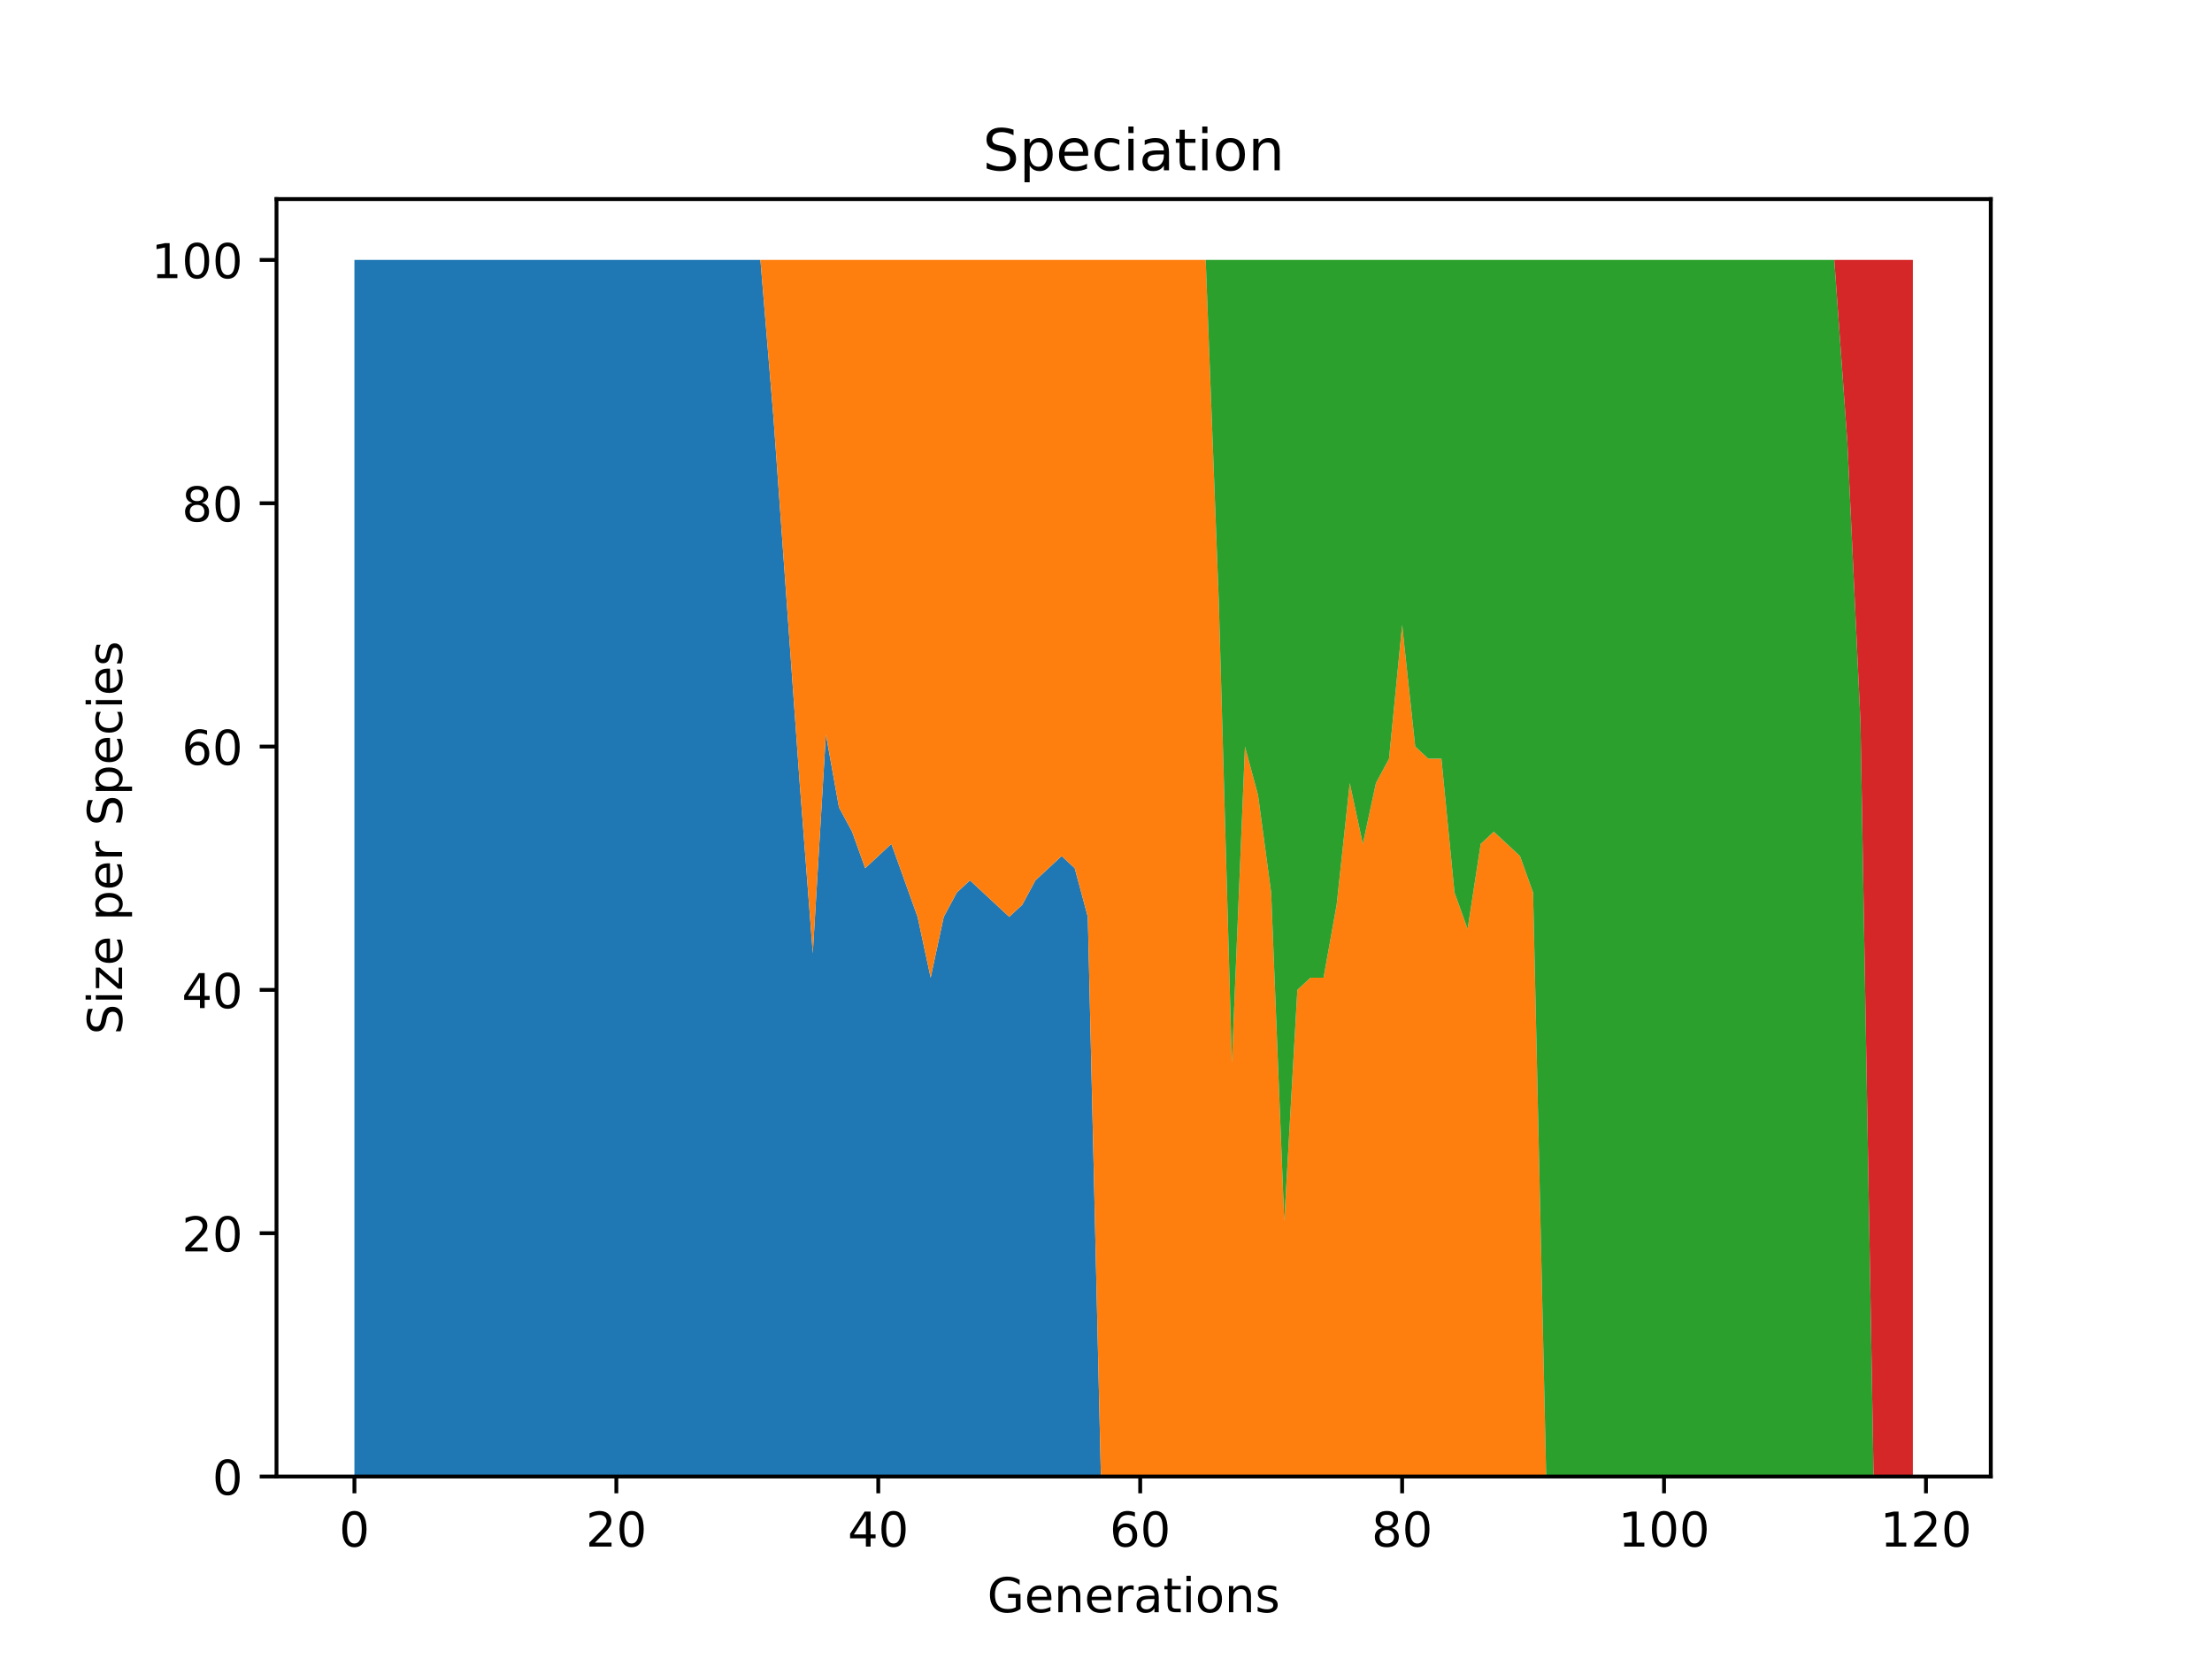 <?xml version="1.0" encoding="utf-8" standalone="no"?>
<!DOCTYPE svg PUBLIC "-//W3C//DTD SVG 1.1//EN"
  "http://www.w3.org/Graphics/SVG/1.1/DTD/svg11.dtd">
<!-- Created with matplotlib (https://matplotlib.org/) -->
<svg height="345.6pt" version="1.1" viewBox="0 0 460.8 345.6" width="460.8pt" xmlns="http://www.w3.org/2000/svg" xmlns:xlink="http://www.w3.org/1999/xlink">
 <defs>
  <style type="text/css">*{stroke-linecap:butt;stroke-linejoin:round;}</style>
 </defs>
 <g id="figure_1">
  <g id="patch_1">
   <path d="M 0 345.6 
L 460.8 345.6 
L 460.8 0 
L 0 0 
z
" style="fill:#ffffff;"/>
  </g>
  <g id="axes_1">
   <g id="patch_2">
    <path d="M 57.6 307.584 
L 414.72 307.584 
L 414.72 41.472 
L 57.6 41.472 
z
" style="fill:#ffffff;"/>
   </g>
   <g id="PolyCollection_1">
    <path clip-path="url(#p3644589d0d)" d="M 73.833 54.144 
L 73.833 307.584 
L 76.561 307.584 
L 79.289 307.584 
L 82.017 307.584 
L 84.745 307.584 
L 87.474 307.584 
L 90.202 307.584 
L 92.93 307.584 
L 95.658 307.584 
L 98.386 307.584 
L 101.115 307.584 
L 103.843 307.584 
L 106.571 307.584 
L 109.299 307.584 
L 112.027 307.584 
L 114.756 307.584 
L 117.484 307.584 
L 120.212 307.584 
L 122.94 307.584 
L 125.668 307.584 
L 128.397 307.584 
L 131.125 307.584 
L 133.853 307.584 
L 136.581 307.584 
L 139.309 307.584 
L 142.037 307.584 
L 144.766 307.584 
L 147.494 307.584 
L 150.222 307.584 
L 152.95 307.584 
L 155.678 307.584 
L 158.407 307.584 
L 161.135 307.584 
L 163.863 307.584 
L 166.591 307.584 
L 169.319 307.584 
L 172.048 307.584 
L 174.776 307.584 
L 177.504 307.584 
L 180.232 307.584 
L 182.96 307.584 
L 185.688 307.584 
L 188.417 307.584 
L 191.145 307.584 
L 193.873 307.584 
L 196.601 307.584 
L 199.329 307.584 
L 202.058 307.584 
L 204.786 307.584 
L 207.514 307.584 
L 210.242 307.584 
L 212.97 307.584 
L 215.699 307.584 
L 218.427 307.584 
L 221.155 307.584 
L 223.883 307.584 
L 226.611 307.584 
L 229.34 307.584 
L 232.068 307.584 
L 234.796 307.584 
L 237.524 307.584 
L 240.252 307.584 
L 242.98 307.584 
L 245.709 307.584 
L 248.437 307.584 
L 251.165 307.584 
L 253.893 307.584 
L 256.621 307.584 
L 259.35 307.584 
L 262.078 307.584 
L 264.806 307.584 
L 267.534 307.584 
L 270.262 307.584 
L 272.991 307.584 
L 275.719 307.584 
L 278.447 307.584 
L 281.175 307.584 
L 283.903 307.584 
L 286.632 307.584 
L 289.36 307.584 
L 292.088 307.584 
L 294.816 307.584 
L 297.544 307.584 
L 300.272 307.584 
L 303.001 307.584 
L 305.729 307.584 
L 308.457 307.584 
L 311.185 307.584 
L 313.913 307.584 
L 316.642 307.584 
L 319.37 307.584 
L 322.098 307.584 
L 324.826 307.584 
L 327.554 307.584 
L 330.283 307.584 
L 333.011 307.584 
L 335.739 307.584 
L 338.467 307.584 
L 341.195 307.584 
L 343.923 307.584 
L 346.652 307.584 
L 349.38 307.584 
L 352.108 307.584 
L 354.836 307.584 
L 357.564 307.584 
L 360.293 307.584 
L 363.021 307.584 
L 365.749 307.584 
L 368.477 307.584 
L 371.205 307.584 
L 373.934 307.584 
L 376.662 307.584 
L 379.39 307.584 
L 382.118 307.584 
L 384.846 307.584 
L 387.575 307.584 
L 390.303 307.584 
L 393.031 307.584 
L 395.759 307.584 
L 398.487 307.584 
L 398.487 307.584 
L 398.487 307.584 
L 395.759 307.584 
L 393.031 307.584 
L 390.303 307.584 
L 387.575 307.584 
L 384.846 307.584 
L 382.118 307.584 
L 379.39 307.584 
L 376.662 307.584 
L 373.934 307.584 
L 371.205 307.584 
L 368.477 307.584 
L 365.749 307.584 
L 363.021 307.584 
L 360.293 307.584 
L 357.564 307.584 
L 354.836 307.584 
L 352.108 307.584 
L 349.38 307.584 
L 346.652 307.584 
L 343.923 307.584 
L 341.195 307.584 
L 338.467 307.584 
L 335.739 307.584 
L 333.011 307.584 
L 330.283 307.584 
L 327.554 307.584 
L 324.826 307.584 
L 322.098 307.584 
L 319.37 307.584 
L 316.642 307.584 
L 313.913 307.584 
L 311.185 307.584 
L 308.457 307.584 
L 305.729 307.584 
L 303.001 307.584 
L 300.272 307.584 
L 297.544 307.584 
L 294.816 307.584 
L 292.088 307.584 
L 289.36 307.584 
L 286.632 307.584 
L 283.903 307.584 
L 281.175 307.584 
L 278.447 307.584 
L 275.719 307.584 
L 272.991 307.584 
L 270.262 307.584 
L 267.534 307.584 
L 264.806 307.584 
L 262.078 307.584 
L 259.35 307.584 
L 256.621 307.584 
L 253.893 307.584 
L 251.165 307.584 
L 248.437 307.584 
L 245.709 307.584 
L 242.98 307.584 
L 240.252 307.584 
L 237.524 307.584 
L 234.796 307.584 
L 232.068 307.584 
L 229.34 307.584 
L 226.611 191.002 
L 223.883 180.864 
L 221.155 178.33 
L 218.427 180.864 
L 215.699 183.398 
L 212.97 188.467 
L 210.242 191.002 
L 207.514 188.467 
L 204.786 185.933 
L 202.058 183.398 
L 199.329 185.933 
L 196.601 191.002 
L 193.873 203.674 
L 191.145 191.002 
L 188.417 183.398 
L 185.688 175.795 
L 182.96 178.33 
L 180.232 180.864 
L 177.504 173.261 
L 174.776 168.192 
L 172.048 152.986 
L 169.319 198.605 
L 166.591 163.123 
L 163.863 125.107 
L 161.135 87.091 
L 158.407 54.144 
L 155.678 54.144 
L 152.95 54.144 
L 150.222 54.144 
L 147.494 54.144 
L 144.766 54.144 
L 142.037 54.144 
L 139.309 54.144 
L 136.581 54.144 
L 133.853 54.144 
L 131.125 54.144 
L 128.397 54.144 
L 125.668 54.144 
L 122.94 54.144 
L 120.212 54.144 
L 117.484 54.144 
L 114.756 54.144 
L 112.027 54.144 
L 109.299 54.144 
L 106.571 54.144 
L 103.843 54.144 
L 101.115 54.144 
L 98.386 54.144 
L 95.658 54.144 
L 92.93 54.144 
L 90.202 54.144 
L 87.474 54.144 
L 84.745 54.144 
L 82.017 54.144 
L 79.289 54.144 
L 76.561 54.144 
L 73.833 54.144 
z
" style="fill:#1f77b4;"/>
   </g>
   <g id="PolyCollection_2">
    <path clip-path="url(#p3644589d0d)" d="M 73.833 54.144 
L 73.833 54.144 
L 76.561 54.144 
L 79.289 54.144 
L 82.017 54.144 
L 84.745 54.144 
L 87.474 54.144 
L 90.202 54.144 
L 92.93 54.144 
L 95.658 54.144 
L 98.386 54.144 
L 101.115 54.144 
L 103.843 54.144 
L 106.571 54.144 
L 109.299 54.144 
L 112.027 54.144 
L 114.756 54.144 
L 117.484 54.144 
L 120.212 54.144 
L 122.94 54.144 
L 125.668 54.144 
L 128.397 54.144 
L 131.125 54.144 
L 133.853 54.144 
L 136.581 54.144 
L 139.309 54.144 
L 142.037 54.144 
L 144.766 54.144 
L 147.494 54.144 
L 150.222 54.144 
L 152.95 54.144 
L 155.678 54.144 
L 158.407 54.144 
L 161.135 87.091 
L 163.863 125.107 
L 166.591 163.123 
L 169.319 198.605 
L 172.048 152.986 
L 174.776 168.192 
L 177.504 173.261 
L 180.232 180.864 
L 182.96 178.33 
L 185.688 175.795 
L 188.417 183.398 
L 191.145 191.002 
L 193.873 203.674 
L 196.601 191.002 
L 199.329 185.933 
L 202.058 183.398 
L 204.786 185.933 
L 207.514 188.467 
L 210.242 191.002 
L 212.97 188.467 
L 215.699 183.398 
L 218.427 180.864 
L 221.155 178.33 
L 223.883 180.864 
L 226.611 191.002 
L 229.34 307.584 
L 232.068 307.584 
L 234.796 307.584 
L 237.524 307.584 
L 240.252 307.584 
L 242.98 307.584 
L 245.709 307.584 
L 248.437 307.584 
L 251.165 307.584 
L 253.893 307.584 
L 256.621 307.584 
L 259.35 307.584 
L 262.078 307.584 
L 264.806 307.584 
L 267.534 307.584 
L 270.262 307.584 
L 272.991 307.584 
L 275.719 307.584 
L 278.447 307.584 
L 281.175 307.584 
L 283.903 307.584 
L 286.632 307.584 
L 289.36 307.584 
L 292.088 307.584 
L 294.816 307.584 
L 297.544 307.584 
L 300.272 307.584 
L 303.001 307.584 
L 305.729 307.584 
L 308.457 307.584 
L 311.185 307.584 
L 313.913 307.584 
L 316.642 307.584 
L 319.37 307.584 
L 322.098 307.584 
L 324.826 307.584 
L 327.554 307.584 
L 330.283 307.584 
L 333.011 307.584 
L 335.739 307.584 
L 338.467 307.584 
L 341.195 307.584 
L 343.923 307.584 
L 346.652 307.584 
L 349.38 307.584 
L 352.108 307.584 
L 354.836 307.584 
L 357.564 307.584 
L 360.293 307.584 
L 363.021 307.584 
L 365.749 307.584 
L 368.477 307.584 
L 371.205 307.584 
L 373.934 307.584 
L 376.662 307.584 
L 379.39 307.584 
L 382.118 307.584 
L 384.846 307.584 
L 387.575 307.584 
L 390.303 307.584 
L 393.031 307.584 
L 395.759 307.584 
L 398.487 307.584 
L 398.487 307.584 
L 398.487 307.584 
L 395.759 307.584 
L 393.031 307.584 
L 390.303 307.584 
L 387.575 307.584 
L 384.846 307.584 
L 382.118 307.584 
L 379.39 307.584 
L 376.662 307.584 
L 373.934 307.584 
L 371.205 307.584 
L 368.477 307.584 
L 365.749 307.584 
L 363.021 307.584 
L 360.293 307.584 
L 357.564 307.584 
L 354.836 307.584 
L 352.108 307.584 
L 349.38 307.584 
L 346.652 307.584 
L 343.923 307.584 
L 341.195 307.584 
L 338.467 307.584 
L 335.739 307.584 
L 333.011 307.584 
L 330.283 307.584 
L 327.554 307.584 
L 324.826 307.584 
L 322.098 307.584 
L 319.37 185.933 
L 316.642 178.33 
L 313.913 175.795 
L 311.185 173.261 
L 308.457 175.795 
L 305.729 193.536 
L 303.001 185.933 
L 300.272 158.054 
L 297.544 158.054 
L 294.816 155.52 
L 292.088 130.176 
L 289.36 158.054 
L 286.632 163.123 
L 283.903 175.795 
L 281.175 163.123 
L 278.447 188.467 
L 275.719 203.674 
L 272.991 203.674 
L 270.262 206.208 
L 267.534 254.362 
L 264.806 185.933 
L 262.078 165.658 
L 259.35 155.52 
L 256.621 221.414 
L 253.893 125.107 
L 251.165 54.144 
L 248.437 54.144 
L 245.709 54.144 
L 242.98 54.144 
L 240.252 54.144 
L 237.524 54.144 
L 234.796 54.144 
L 232.068 54.144 
L 229.34 54.144 
L 226.611 54.144 
L 223.883 54.144 
L 221.155 54.144 
L 218.427 54.144 
L 215.699 54.144 
L 212.97 54.144 
L 210.242 54.144 
L 207.514 54.144 
L 204.786 54.144 
L 202.058 54.144 
L 199.329 54.144 
L 196.601 54.144 
L 193.873 54.144 
L 191.145 54.144 
L 188.417 54.144 
L 185.688 54.144 
L 182.96 54.144 
L 180.232 54.144 
L 177.504 54.144 
L 174.776 54.144 
L 172.048 54.144 
L 169.319 54.144 
L 166.591 54.144 
L 163.863 54.144 
L 161.135 54.144 
L 158.407 54.144 
L 155.678 54.144 
L 152.95 54.144 
L 150.222 54.144 
L 147.494 54.144 
L 144.766 54.144 
L 142.037 54.144 
L 139.309 54.144 
L 136.581 54.144 
L 133.853 54.144 
L 131.125 54.144 
L 128.397 54.144 
L 125.668 54.144 
L 122.94 54.144 
L 120.212 54.144 
L 117.484 54.144 
L 114.756 54.144 
L 112.027 54.144 
L 109.299 54.144 
L 106.571 54.144 
L 103.843 54.144 
L 101.115 54.144 
L 98.386 54.144 
L 95.658 54.144 
L 92.93 54.144 
L 90.202 54.144 
L 87.474 54.144 
L 84.745 54.144 
L 82.017 54.144 
L 79.289 54.144 
L 76.561 54.144 
L 73.833 54.144 
z
" style="fill:#ff7f0e;"/>
   </g>
   <g id="PolyCollection_3">
    <path clip-path="url(#p3644589d0d)" d="M 73.833 54.144 
L 73.833 54.144 
L 76.561 54.144 
L 79.289 54.144 
L 82.017 54.144 
L 84.745 54.144 
L 87.474 54.144 
L 90.202 54.144 
L 92.93 54.144 
L 95.658 54.144 
L 98.386 54.144 
L 101.115 54.144 
L 103.843 54.144 
L 106.571 54.144 
L 109.299 54.144 
L 112.027 54.144 
L 114.756 54.144 
L 117.484 54.144 
L 120.212 54.144 
L 122.94 54.144 
L 125.668 54.144 
L 128.397 54.144 
L 131.125 54.144 
L 133.853 54.144 
L 136.581 54.144 
L 139.309 54.144 
L 142.037 54.144 
L 144.766 54.144 
L 147.494 54.144 
L 150.222 54.144 
L 152.95 54.144 
L 155.678 54.144 
L 158.407 54.144 
L 161.135 54.144 
L 163.863 54.144 
L 166.591 54.144 
L 169.319 54.144 
L 172.048 54.144 
L 174.776 54.144 
L 177.504 54.144 
L 180.232 54.144 
L 182.96 54.144 
L 185.688 54.144 
L 188.417 54.144 
L 191.145 54.144 
L 193.873 54.144 
L 196.601 54.144 
L 199.329 54.144 
L 202.058 54.144 
L 204.786 54.144 
L 207.514 54.144 
L 210.242 54.144 
L 212.97 54.144 
L 215.699 54.144 
L 218.427 54.144 
L 221.155 54.144 
L 223.883 54.144 
L 226.611 54.144 
L 229.34 54.144 
L 232.068 54.144 
L 234.796 54.144 
L 237.524 54.144 
L 240.252 54.144 
L 242.98 54.144 
L 245.709 54.144 
L 248.437 54.144 
L 251.165 54.144 
L 253.893 125.107 
L 256.621 221.414 
L 259.35 155.52 
L 262.078 165.658 
L 264.806 185.933 
L 267.534 254.362 
L 270.262 206.208 
L 272.991 203.674 
L 275.719 203.674 
L 278.447 188.467 
L 281.175 163.123 
L 283.903 175.795 
L 286.632 163.123 
L 289.36 158.054 
L 292.088 130.176 
L 294.816 155.52 
L 297.544 158.054 
L 300.272 158.054 
L 303.001 185.933 
L 305.729 193.536 
L 308.457 175.795 
L 311.185 173.261 
L 313.913 175.795 
L 316.642 178.33 
L 319.37 185.933 
L 322.098 307.584 
L 324.826 307.584 
L 327.554 307.584 
L 330.283 307.584 
L 333.011 307.584 
L 335.739 307.584 
L 338.467 307.584 
L 341.195 307.584 
L 343.923 307.584 
L 346.652 307.584 
L 349.38 307.584 
L 352.108 307.584 
L 354.836 307.584 
L 357.564 307.584 
L 360.293 307.584 
L 363.021 307.584 
L 365.749 307.584 
L 368.477 307.584 
L 371.205 307.584 
L 373.934 307.584 
L 376.662 307.584 
L 379.39 307.584 
L 382.118 307.584 
L 384.846 307.584 
L 387.575 307.584 
L 390.303 307.584 
L 393.031 307.584 
L 395.759 307.584 
L 398.487 307.584 
L 398.487 307.584 
L 398.487 307.584 
L 395.759 307.584 
L 393.031 307.584 
L 390.303 307.584 
L 387.575 150.451 
L 384.846 92.16 
L 382.118 54.144 
L 379.39 54.144 
L 376.662 54.144 
L 373.934 54.144 
L 371.205 54.144 
L 368.477 54.144 
L 365.749 54.144 
L 363.021 54.144 
L 360.293 54.144 
L 357.564 54.144 
L 354.836 54.144 
L 352.108 54.144 
L 349.38 54.144 
L 346.652 54.144 
L 343.923 54.144 
L 341.195 54.144 
L 338.467 54.144 
L 335.739 54.144 
L 333.011 54.144 
L 330.283 54.144 
L 327.554 54.144 
L 324.826 54.144 
L 322.098 54.144 
L 319.37 54.144 
L 316.642 54.144 
L 313.913 54.144 
L 311.185 54.144 
L 308.457 54.144 
L 305.729 54.144 
L 303.001 54.144 
L 300.272 54.144 
L 297.544 54.144 
L 294.816 54.144 
L 292.088 54.144 
L 289.36 54.144 
L 286.632 54.144 
L 283.903 54.144 
L 281.175 54.144 
L 278.447 54.144 
L 275.719 54.144 
L 272.991 54.144 
L 270.262 54.144 
L 267.534 54.144 
L 264.806 54.144 
L 262.078 54.144 
L 259.35 54.144 
L 256.621 54.144 
L 253.893 54.144 
L 251.165 54.144 
L 248.437 54.144 
L 245.709 54.144 
L 242.98 54.144 
L 240.252 54.144 
L 237.524 54.144 
L 234.796 54.144 
L 232.068 54.144 
L 229.34 54.144 
L 226.611 54.144 
L 223.883 54.144 
L 221.155 54.144 
L 218.427 54.144 
L 215.699 54.144 
L 212.97 54.144 
L 210.242 54.144 
L 207.514 54.144 
L 204.786 54.144 
L 202.058 54.144 
L 199.329 54.144 
L 196.601 54.144 
L 193.873 54.144 
L 191.145 54.144 
L 188.417 54.144 
L 185.688 54.144 
L 182.96 54.144 
L 180.232 54.144 
L 177.504 54.144 
L 174.776 54.144 
L 172.048 54.144 
L 169.319 54.144 
L 166.591 54.144 
L 163.863 54.144 
L 161.135 54.144 
L 158.407 54.144 
L 155.678 54.144 
L 152.95 54.144 
L 150.222 54.144 
L 147.494 54.144 
L 144.766 54.144 
L 142.037 54.144 
L 139.309 54.144 
L 136.581 54.144 
L 133.853 54.144 
L 131.125 54.144 
L 128.397 54.144 
L 125.668 54.144 
L 122.94 54.144 
L 120.212 54.144 
L 117.484 54.144 
L 114.756 54.144 
L 112.027 54.144 
L 109.299 54.144 
L 106.571 54.144 
L 103.843 54.144 
L 101.115 54.144 
L 98.386 54.144 
L 95.658 54.144 
L 92.93 54.144 
L 90.202 54.144 
L 87.474 54.144 
L 84.745 54.144 
L 82.017 54.144 
L 79.289 54.144 
L 76.561 54.144 
L 73.833 54.144 
z
" style="fill:#2ca02c;"/>
   </g>
   <g id="PolyCollection_4">
    <path clip-path="url(#p3644589d0d)" d="M 73.833 54.144 
L 73.833 54.144 
L 76.561 54.144 
L 79.289 54.144 
L 82.017 54.144 
L 84.745 54.144 
L 87.474 54.144 
L 90.202 54.144 
L 92.93 54.144 
L 95.658 54.144 
L 98.386 54.144 
L 101.115 54.144 
L 103.843 54.144 
L 106.571 54.144 
L 109.299 54.144 
L 112.027 54.144 
L 114.756 54.144 
L 117.484 54.144 
L 120.212 54.144 
L 122.94 54.144 
L 125.668 54.144 
L 128.397 54.144 
L 131.125 54.144 
L 133.853 54.144 
L 136.581 54.144 
L 139.309 54.144 
L 142.037 54.144 
L 144.766 54.144 
L 147.494 54.144 
L 150.222 54.144 
L 152.95 54.144 
L 155.678 54.144 
L 158.407 54.144 
L 161.135 54.144 
L 163.863 54.144 
L 166.591 54.144 
L 169.319 54.144 
L 172.048 54.144 
L 174.776 54.144 
L 177.504 54.144 
L 180.232 54.144 
L 182.96 54.144 
L 185.688 54.144 
L 188.417 54.144 
L 191.145 54.144 
L 193.873 54.144 
L 196.601 54.144 
L 199.329 54.144 
L 202.058 54.144 
L 204.786 54.144 
L 207.514 54.144 
L 210.242 54.144 
L 212.97 54.144 
L 215.699 54.144 
L 218.427 54.144 
L 221.155 54.144 
L 223.883 54.144 
L 226.611 54.144 
L 229.34 54.144 
L 232.068 54.144 
L 234.796 54.144 
L 237.524 54.144 
L 240.252 54.144 
L 242.98 54.144 
L 245.709 54.144 
L 248.437 54.144 
L 251.165 54.144 
L 253.893 54.144 
L 256.621 54.144 
L 259.35 54.144 
L 262.078 54.144 
L 264.806 54.144 
L 267.534 54.144 
L 270.262 54.144 
L 272.991 54.144 
L 275.719 54.144 
L 278.447 54.144 
L 281.175 54.144 
L 283.903 54.144 
L 286.632 54.144 
L 289.36 54.144 
L 292.088 54.144 
L 294.816 54.144 
L 297.544 54.144 
L 300.272 54.144 
L 303.001 54.144 
L 305.729 54.144 
L 308.457 54.144 
L 311.185 54.144 
L 313.913 54.144 
L 316.642 54.144 
L 319.37 54.144 
L 322.098 54.144 
L 324.826 54.144 
L 327.554 54.144 
L 330.283 54.144 
L 333.011 54.144 
L 335.739 54.144 
L 338.467 54.144 
L 341.195 54.144 
L 343.923 54.144 
L 346.652 54.144 
L 349.38 54.144 
L 352.108 54.144 
L 354.836 54.144 
L 357.564 54.144 
L 360.293 54.144 
L 363.021 54.144 
L 365.749 54.144 
L 368.477 54.144 
L 371.205 54.144 
L 373.934 54.144 
L 376.662 54.144 
L 379.39 54.144 
L 382.118 54.144 
L 384.846 92.16 
L 387.575 150.451 
L 390.303 307.584 
L 393.031 307.584 
L 395.759 307.584 
L 398.487 307.584 
L 398.487 54.144 
L 398.487 54.144 
L 395.759 54.144 
L 393.031 54.144 
L 390.303 54.144 
L 387.575 54.144 
L 384.846 54.144 
L 382.118 54.144 
L 379.39 54.144 
L 376.662 54.144 
L 373.934 54.144 
L 371.205 54.144 
L 368.477 54.144 
L 365.749 54.144 
L 363.021 54.144 
L 360.293 54.144 
L 357.564 54.144 
L 354.836 54.144 
L 352.108 54.144 
L 349.38 54.144 
L 346.652 54.144 
L 343.923 54.144 
L 341.195 54.144 
L 338.467 54.144 
L 335.739 54.144 
L 333.011 54.144 
L 330.283 54.144 
L 327.554 54.144 
L 324.826 54.144 
L 322.098 54.144 
L 319.37 54.144 
L 316.642 54.144 
L 313.913 54.144 
L 311.185 54.144 
L 308.457 54.144 
L 305.729 54.144 
L 303.001 54.144 
L 300.272 54.144 
L 297.544 54.144 
L 294.816 54.144 
L 292.088 54.144 
L 289.36 54.144 
L 286.632 54.144 
L 283.903 54.144 
L 281.175 54.144 
L 278.447 54.144 
L 275.719 54.144 
L 272.991 54.144 
L 270.262 54.144 
L 267.534 54.144 
L 264.806 54.144 
L 262.078 54.144 
L 259.35 54.144 
L 256.621 54.144 
L 253.893 54.144 
L 251.165 54.144 
L 248.437 54.144 
L 245.709 54.144 
L 242.98 54.144 
L 240.252 54.144 
L 237.524 54.144 
L 234.796 54.144 
L 232.068 54.144 
L 229.34 54.144 
L 226.611 54.144 
L 223.883 54.144 
L 221.155 54.144 
L 218.427 54.144 
L 215.699 54.144 
L 212.97 54.144 
L 210.242 54.144 
L 207.514 54.144 
L 204.786 54.144 
L 202.058 54.144 
L 199.329 54.144 
L 196.601 54.144 
L 193.873 54.144 
L 191.145 54.144 
L 188.417 54.144 
L 185.688 54.144 
L 182.96 54.144 
L 180.232 54.144 
L 177.504 54.144 
L 174.776 54.144 
L 172.048 54.144 
L 169.319 54.144 
L 166.591 54.144 
L 163.863 54.144 
L 161.135 54.144 
L 158.407 54.144 
L 155.678 54.144 
L 152.95 54.144 
L 150.222 54.144 
L 147.494 54.144 
L 144.766 54.144 
L 142.037 54.144 
L 139.309 54.144 
L 136.581 54.144 
L 133.853 54.144 
L 131.125 54.144 
L 128.397 54.144 
L 125.668 54.144 
L 122.94 54.144 
L 120.212 54.144 
L 117.484 54.144 
L 114.756 54.144 
L 112.027 54.144 
L 109.299 54.144 
L 106.571 54.144 
L 103.843 54.144 
L 101.115 54.144 
L 98.386 54.144 
L 95.658 54.144 
L 92.93 54.144 
L 90.202 54.144 
L 87.474 54.144 
L 84.745 54.144 
L 82.017 54.144 
L 79.289 54.144 
L 76.561 54.144 
L 73.833 54.144 
z
" style="fill:#d62728;"/>
   </g>
   <g id="matplotlib.axis_1">
    <g id="xtick_1">
     <g id="line2d_1">
      <defs>
       <path d="M 0 0 
L 0 3.5 
" id="mea7dd008dc" style="stroke:#000000;stroke-width:0.8;"/>
      </defs>
      <g>
       <use style="stroke:#000000;stroke-width:0.8;" x="73.833" xlink:href="#mea7dd008dc" y="307.584"/>
      </g>
     </g>
     <g id="text_1">
      <!-- 0 -->
      <g transform="translate(70.651 322.182)scale(0.1 -0.1)">
       <defs>
        <path d="M 31.781 66.406 
Q 24.172 66.406 20.328 58.906 
Q 16.5 51.422 16.5 36.375 
Q 16.5 21.391 20.328 13.891 
Q 24.172 6.391 31.781 6.391 
Q 39.453 6.391 43.281 13.891 
Q 47.125 21.391 47.125 36.375 
Q 47.125 51.422 43.281 58.906 
Q 39.453 66.406 31.781 66.406 
z
M 31.781 74.219 
Q 44.047 74.219 50.516 64.516 
Q 56.984 54.828 56.984 36.375 
Q 56.984 17.969 50.516 8.266 
Q 44.047 -1.422 31.781 -1.422 
Q 19.531 -1.422 13.062 8.266 
Q 6.594 17.969 6.594 36.375 
Q 6.594 54.828 13.062 64.516 
Q 19.531 74.219 31.781 74.219 
z
" id="DejaVuSans-48"/>
       </defs>
       <use xlink:href="#DejaVuSans-48"/>
      </g>
     </g>
    </g>
    <g id="xtick_2">
     <g id="line2d_2">
      <g>
       <use style="stroke:#000000;stroke-width:0.8;" x="128.397" xlink:href="#mea7dd008dc" y="307.584"/>
      </g>
     </g>
     <g id="text_2">
      <!-- 20 -->
      <g transform="translate(122.034 322.182)scale(0.1 -0.1)">
       <defs>
        <path d="M 19.188 8.297 
L 53.609 8.297 
L 53.609 0 
L 7.328 0 
L 7.328 8.297 
Q 12.938 14.109 22.625 23.891 
Q 32.328 33.688 34.812 36.531 
Q 39.547 41.844 41.422 45.531 
Q 43.312 49.219 43.312 52.781 
Q 43.312 58.594 39.234 62.25 
Q 35.156 65.922 28.609 65.922 
Q 23.969 65.922 18.812 64.312 
Q 13.672 62.703 7.812 59.422 
L 7.812 69.391 
Q 13.766 71.781 18.938 73 
Q 24.125 74.219 28.422 74.219 
Q 39.75 74.219 46.484 68.547 
Q 53.219 62.891 53.219 53.422 
Q 53.219 48.922 51.531 44.891 
Q 49.859 40.875 45.406 35.406 
Q 44.188 33.984 37.641 27.219 
Q 31.109 20.453 19.188 8.297 
z
" id="DejaVuSans-50"/>
       </defs>
       <use xlink:href="#DejaVuSans-50"/>
       <use x="63.623" xlink:href="#DejaVuSans-48"/>
      </g>
     </g>
    </g>
    <g id="xtick_3">
     <g id="line2d_3">
      <g>
       <use style="stroke:#000000;stroke-width:0.8;" x="182.96" xlink:href="#mea7dd008dc" y="307.584"/>
      </g>
     </g>
     <g id="text_3">
      <!-- 40 -->
      <g transform="translate(176.598 322.182)scale(0.1 -0.1)">
       <defs>
        <path d="M 37.797 64.312 
L 12.891 25.391 
L 37.797 25.391 
z
M 35.203 72.906 
L 47.609 72.906 
L 47.609 25.391 
L 58.016 25.391 
L 58.016 17.188 
L 47.609 17.188 
L 47.609 0 
L 37.797 0 
L 37.797 17.188 
L 4.891 17.188 
L 4.891 26.703 
z
" id="DejaVuSans-52"/>
       </defs>
       <use xlink:href="#DejaVuSans-52"/>
       <use x="63.623" xlink:href="#DejaVuSans-48"/>
      </g>
     </g>
    </g>
    <g id="xtick_4">
     <g id="line2d_4">
      <g>
       <use style="stroke:#000000;stroke-width:0.8;" x="237.524" xlink:href="#mea7dd008dc" y="307.584"/>
      </g>
     </g>
     <g id="text_4">
      <!-- 60 -->
      <g transform="translate(231.162 322.182)scale(0.1 -0.1)">
       <defs>
        <path d="M 33.016 40.375 
Q 26.375 40.375 22.484 35.828 
Q 18.609 31.297 18.609 23.391 
Q 18.609 15.531 22.484 10.953 
Q 26.375 6.391 33.016 6.391 
Q 39.656 6.391 43.531 10.953 
Q 47.406 15.531 47.406 23.391 
Q 47.406 31.297 43.531 35.828 
Q 39.656 40.375 33.016 40.375 
z
M 52.594 71.297 
L 52.594 62.312 
Q 48.875 64.062 45.094 64.984 
Q 41.312 65.922 37.594 65.922 
Q 27.828 65.922 22.672 59.328 
Q 17.531 52.734 16.797 39.406 
Q 19.672 43.656 24.016 45.922 
Q 28.375 48.188 33.594 48.188 
Q 44.578 48.188 50.953 41.516 
Q 57.328 34.859 57.328 23.391 
Q 57.328 12.156 50.688 5.359 
Q 44.047 -1.422 33.016 -1.422 
Q 20.359 -1.422 13.672 8.266 
Q 6.984 17.969 6.984 36.375 
Q 6.984 53.656 15.188 63.938 
Q 23.391 74.219 37.203 74.219 
Q 40.922 74.219 44.703 73.484 
Q 48.484 72.75 52.594 71.297 
z
" id="DejaVuSans-54"/>
       </defs>
       <use xlink:href="#DejaVuSans-54"/>
       <use x="63.623" xlink:href="#DejaVuSans-48"/>
      </g>
     </g>
    </g>
    <g id="xtick_5">
     <g id="line2d_5">
      <g>
       <use style="stroke:#000000;stroke-width:0.8;" x="292.088" xlink:href="#mea7dd008dc" y="307.584"/>
      </g>
     </g>
     <g id="text_5">
      <!-- 80 -->
      <g transform="translate(285.725 322.182)scale(0.1 -0.1)">
       <defs>
        <path d="M 31.781 34.625 
Q 24.75 34.625 20.719 30.859 
Q 16.703 27.094 16.703 20.516 
Q 16.703 13.922 20.719 10.156 
Q 24.75 6.391 31.781 6.391 
Q 38.812 6.391 42.859 10.172 
Q 46.922 13.969 46.922 20.516 
Q 46.922 27.094 42.891 30.859 
Q 38.875 34.625 31.781 34.625 
z
M 21.922 38.812 
Q 15.578 40.375 12.031 44.719 
Q 8.5 49.078 8.5 55.328 
Q 8.5 64.062 14.719 69.141 
Q 20.953 74.219 31.781 74.219 
Q 42.672 74.219 48.875 69.141 
Q 55.078 64.062 55.078 55.328 
Q 55.078 49.078 51.531 44.719 
Q 48 40.375 41.703 38.812 
Q 48.828 37.156 52.797 32.312 
Q 56.781 27.484 56.781 20.516 
Q 56.781 9.906 50.312 4.234 
Q 43.844 -1.422 31.781 -1.422 
Q 19.734 -1.422 13.25 4.234 
Q 6.781 9.906 6.781 20.516 
Q 6.781 27.484 10.781 32.312 
Q 14.797 37.156 21.922 38.812 
z
M 18.312 54.391 
Q 18.312 48.734 21.844 45.562 
Q 25.391 42.391 31.781 42.391 
Q 38.141 42.391 41.719 45.562 
Q 45.312 48.734 45.312 54.391 
Q 45.312 60.062 41.719 63.234 
Q 38.141 66.406 31.781 66.406 
Q 25.391 66.406 21.844 63.234 
Q 18.312 60.062 18.312 54.391 
z
" id="DejaVuSans-56"/>
       </defs>
       <use xlink:href="#DejaVuSans-56"/>
       <use x="63.623" xlink:href="#DejaVuSans-48"/>
      </g>
     </g>
    </g>
    <g id="xtick_6">
     <g id="line2d_6">
      <g>
       <use style="stroke:#000000;stroke-width:0.8;" x="346.652" xlink:href="#mea7dd008dc" y="307.584"/>
      </g>
     </g>
     <g id="text_6">
      <!-- 100 -->
      <g transform="translate(337.108 322.182)scale(0.1 -0.1)">
       <defs>
        <path d="M 12.406 8.297 
L 28.516 8.297 
L 28.516 63.922 
L 10.984 60.406 
L 10.984 69.391 
L 28.422 72.906 
L 38.281 72.906 
L 38.281 8.297 
L 54.391 8.297 
L 54.391 0 
L 12.406 0 
z
" id="DejaVuSans-49"/>
       </defs>
       <use xlink:href="#DejaVuSans-49"/>
       <use x="63.623" xlink:href="#DejaVuSans-48"/>
       <use x="127.246" xlink:href="#DejaVuSans-48"/>
      </g>
     </g>
    </g>
    <g id="xtick_7">
     <g id="line2d_7">
      <g>
       <use style="stroke:#000000;stroke-width:0.8;" x="401.215" xlink:href="#mea7dd008dc" y="307.584"/>
      </g>
     </g>
     <g id="text_7">
      <!-- 120 -->
      <g transform="translate(391.672 322.182)scale(0.1 -0.1)">
       <use xlink:href="#DejaVuSans-49"/>
       <use x="63.623" xlink:href="#DejaVuSans-50"/>
       <use x="127.246" xlink:href="#DejaVuSans-48"/>
      </g>
     </g>
    </g>
    <g id="text_8">
     <!-- Generations -->
     <g transform="translate(205.662 335.861)scale(0.1 -0.1)">
      <defs>
       <path d="M 59.516 10.406 
L 59.516 29.984 
L 43.406 29.984 
L 43.406 38.094 
L 69.281 38.094 
L 69.281 6.781 
Q 63.578 2.734 56.688 0.656 
Q 49.812 -1.422 42 -1.422 
Q 24.906 -1.422 15.25 8.562 
Q 5.609 18.562 5.609 36.375 
Q 5.609 54.25 15.25 64.234 
Q 24.906 74.219 42 74.219 
Q 49.125 74.219 55.547 72.453 
Q 61.969 70.703 67.391 67.281 
L 67.391 56.781 
Q 61.922 61.422 55.766 63.766 
Q 49.609 66.109 42.828 66.109 
Q 29.438 66.109 22.719 58.641 
Q 16.016 51.172 16.016 36.375 
Q 16.016 21.625 22.719 14.156 
Q 29.438 6.688 42.828 6.688 
Q 48.047 6.688 52.141 7.594 
Q 56.25 8.5 59.516 10.406 
z
" id="DejaVuSans-71"/>
       <path d="M 56.203 29.594 
L 56.203 25.203 
L 14.891 25.203 
Q 15.484 15.922 20.484 11.062 
Q 25.484 6.203 34.422 6.203 
Q 39.594 6.203 44.453 7.469 
Q 49.312 8.734 54.109 11.281 
L 54.109 2.781 
Q 49.266 0.734 44.188 -0.344 
Q 39.109 -1.422 33.891 -1.422 
Q 20.797 -1.422 13.156 6.188 
Q 5.516 13.812 5.516 26.812 
Q 5.516 40.234 12.766 48.109 
Q 20.016 56 32.328 56 
Q 43.359 56 49.781 48.891 
Q 56.203 41.797 56.203 29.594 
z
M 47.219 32.234 
Q 47.125 39.594 43.094 43.984 
Q 39.062 48.391 32.422 48.391 
Q 24.906 48.391 20.391 44.141 
Q 15.875 39.891 15.188 32.172 
z
" id="DejaVuSans-101"/>
       <path d="M 54.891 33.016 
L 54.891 0 
L 45.906 0 
L 45.906 32.719 
Q 45.906 40.484 42.875 44.328 
Q 39.844 48.188 33.797 48.188 
Q 26.516 48.188 22.312 43.547 
Q 18.109 38.922 18.109 30.906 
L 18.109 0 
L 9.078 0 
L 9.078 54.688 
L 18.109 54.688 
L 18.109 46.188 
Q 21.344 51.125 25.703 53.562 
Q 30.078 56 35.797 56 
Q 45.219 56 50.047 50.172 
Q 54.891 44.344 54.891 33.016 
z
" id="DejaVuSans-110"/>
       <path d="M 41.109 46.297 
Q 39.594 47.172 37.812 47.578 
Q 36.031 48 33.891 48 
Q 26.266 48 22.188 43.047 
Q 18.109 38.094 18.109 28.812 
L 18.109 0 
L 9.078 0 
L 9.078 54.688 
L 18.109 54.688 
L 18.109 46.188 
Q 20.953 51.172 25.484 53.578 
Q 30.031 56 36.531 56 
Q 37.453 56 38.578 55.875 
Q 39.703 55.766 41.062 55.516 
z
" id="DejaVuSans-114"/>
       <path d="M 34.281 27.484 
Q 23.391 27.484 19.188 25 
Q 14.984 22.516 14.984 16.5 
Q 14.984 11.719 18.141 8.906 
Q 21.297 6.109 26.703 6.109 
Q 34.188 6.109 38.703 11.406 
Q 43.219 16.703 43.219 25.484 
L 43.219 27.484 
z
M 52.203 31.203 
L 52.203 0 
L 43.219 0 
L 43.219 8.297 
Q 40.141 3.328 35.547 0.953 
Q 30.953 -1.422 24.312 -1.422 
Q 15.922 -1.422 10.953 3.297 
Q 6 8.016 6 15.922 
Q 6 25.141 12.172 29.828 
Q 18.359 34.516 30.609 34.516 
L 43.219 34.516 
L 43.219 35.406 
Q 43.219 41.609 39.141 45 
Q 35.062 48.391 27.688 48.391 
Q 23 48.391 18.547 47.266 
Q 14.109 46.141 10.016 43.891 
L 10.016 52.203 
Q 14.938 54.109 19.578 55.047 
Q 24.219 56 28.609 56 
Q 40.484 56 46.344 49.844 
Q 52.203 43.703 52.203 31.203 
z
" id="DejaVuSans-97"/>
       <path d="M 18.312 70.219 
L 18.312 54.688 
L 36.812 54.688 
L 36.812 47.703 
L 18.312 47.703 
L 18.312 18.016 
Q 18.312 11.328 20.141 9.422 
Q 21.969 7.516 27.594 7.516 
L 36.812 7.516 
L 36.812 0 
L 27.594 0 
Q 17.188 0 13.234 3.875 
Q 9.281 7.766 9.281 18.016 
L 9.281 47.703 
L 2.688 47.703 
L 2.688 54.688 
L 9.281 54.688 
L 9.281 70.219 
z
" id="DejaVuSans-116"/>
       <path d="M 9.422 54.688 
L 18.406 54.688 
L 18.406 0 
L 9.422 0 
z
M 9.422 75.984 
L 18.406 75.984 
L 18.406 64.594 
L 9.422 64.594 
z
" id="DejaVuSans-105"/>
       <path d="M 30.609 48.391 
Q 23.391 48.391 19.188 42.75 
Q 14.984 37.109 14.984 27.297 
Q 14.984 17.484 19.156 11.844 
Q 23.344 6.203 30.609 6.203 
Q 37.797 6.203 41.984 11.859 
Q 46.188 17.531 46.188 27.297 
Q 46.188 37.016 41.984 42.703 
Q 37.797 48.391 30.609 48.391 
z
M 30.609 56 
Q 42.328 56 49.016 48.375 
Q 55.719 40.766 55.719 27.297 
Q 55.719 13.875 49.016 6.219 
Q 42.328 -1.422 30.609 -1.422 
Q 18.844 -1.422 12.172 6.219 
Q 5.516 13.875 5.516 27.297 
Q 5.516 40.766 12.172 48.375 
Q 18.844 56 30.609 56 
z
" id="DejaVuSans-111"/>
       <path d="M 44.281 53.078 
L 44.281 44.578 
Q 40.484 46.531 36.375 47.5 
Q 32.281 48.484 27.875 48.484 
Q 21.188 48.484 17.844 46.438 
Q 14.5 44.391 14.5 40.281 
Q 14.5 37.156 16.891 35.375 
Q 19.281 33.594 26.516 31.984 
L 29.594 31.297 
Q 39.156 29.25 43.188 25.516 
Q 47.219 21.781 47.219 15.094 
Q 47.219 7.469 41.188 3.016 
Q 35.156 -1.422 24.609 -1.422 
Q 20.219 -1.422 15.453 -0.562 
Q 10.688 0.297 5.422 2 
L 5.422 11.281 
Q 10.406 8.688 15.234 7.391 
Q 20.062 6.109 24.812 6.109 
Q 31.156 6.109 34.562 8.281 
Q 37.984 10.453 37.984 14.406 
Q 37.984 18.062 35.516 20.016 
Q 33.062 21.969 24.703 23.781 
L 21.578 24.516 
Q 13.234 26.266 9.516 29.906 
Q 5.812 33.547 5.812 39.891 
Q 5.812 47.609 11.281 51.797 
Q 16.75 56 26.812 56 
Q 31.781 56 36.172 55.266 
Q 40.578 54.547 44.281 53.078 
z
" id="DejaVuSans-115"/>
      </defs>
      <use xlink:href="#DejaVuSans-71"/>
      <use x="77.49" xlink:href="#DejaVuSans-101"/>
      <use x="139.014" xlink:href="#DejaVuSans-110"/>
      <use x="202.393" xlink:href="#DejaVuSans-101"/>
      <use x="263.916" xlink:href="#DejaVuSans-114"/>
      <use x="305.029" xlink:href="#DejaVuSans-97"/>
      <use x="366.309" xlink:href="#DejaVuSans-116"/>
      <use x="405.518" xlink:href="#DejaVuSans-105"/>
      <use x="433.301" xlink:href="#DejaVuSans-111"/>
      <use x="494.482" xlink:href="#DejaVuSans-110"/>
      <use x="557.861" xlink:href="#DejaVuSans-115"/>
     </g>
    </g>
   </g>
   <g id="matplotlib.axis_2">
    <g id="ytick_1">
     <g id="line2d_8">
      <defs>
       <path d="M 0 0 
L -3.5 0 
" id="m79ed503611" style="stroke:#000000;stroke-width:0.8;"/>
      </defs>
      <g>
       <use style="stroke:#000000;stroke-width:0.8;" x="57.6" xlink:href="#m79ed503611" y="307.584"/>
      </g>
     </g>
     <g id="text_9">
      <!-- 0 -->
      <g transform="translate(44.237 311.383)scale(0.1 -0.1)">
       <use xlink:href="#DejaVuSans-48"/>
      </g>
     </g>
    </g>
    <g id="ytick_2">
     <g id="line2d_9">
      <g>
       <use style="stroke:#000000;stroke-width:0.8;" x="57.6" xlink:href="#m79ed503611" y="256.896"/>
      </g>
     </g>
     <g id="text_10">
      <!-- 20 -->
      <g transform="translate(37.875 260.695)scale(0.1 -0.1)">
       <use xlink:href="#DejaVuSans-50"/>
       <use x="63.623" xlink:href="#DejaVuSans-48"/>
      </g>
     </g>
    </g>
    <g id="ytick_3">
     <g id="line2d_10">
      <g>
       <use style="stroke:#000000;stroke-width:0.8;" x="57.6" xlink:href="#m79ed503611" y="206.208"/>
      </g>
     </g>
     <g id="text_11">
      <!-- 40 -->
      <g transform="translate(37.875 210.007)scale(0.1 -0.1)">
       <use xlink:href="#DejaVuSans-52"/>
       <use x="63.623" xlink:href="#DejaVuSans-48"/>
      </g>
     </g>
    </g>
    <g id="ytick_4">
     <g id="line2d_11">
      <g>
       <use style="stroke:#000000;stroke-width:0.8;" x="57.6" xlink:href="#m79ed503611" y="155.52"/>
      </g>
     </g>
     <g id="text_12">
      <!-- 60 -->
      <g transform="translate(37.875 159.319)scale(0.1 -0.1)">
       <use xlink:href="#DejaVuSans-54"/>
       <use x="63.623" xlink:href="#DejaVuSans-48"/>
      </g>
     </g>
    </g>
    <g id="ytick_5">
     <g id="line2d_12">
      <g>
       <use style="stroke:#000000;stroke-width:0.8;" x="57.6" xlink:href="#m79ed503611" y="104.832"/>
      </g>
     </g>
     <g id="text_13">
      <!-- 80 -->
      <g transform="translate(37.875 108.631)scale(0.1 -0.1)">
       <use xlink:href="#DejaVuSans-56"/>
       <use x="63.623" xlink:href="#DejaVuSans-48"/>
      </g>
     </g>
    </g>
    <g id="ytick_6">
     <g id="line2d_13">
      <g>
       <use style="stroke:#000000;stroke-width:0.8;" x="57.6" xlink:href="#m79ed503611" y="54.144"/>
      </g>
     </g>
     <g id="text_14">
      <!-- 100 -->
      <g transform="translate(31.512 57.943)scale(0.1 -0.1)">
       <use xlink:href="#DejaVuSans-49"/>
       <use x="63.623" xlink:href="#DejaVuSans-48"/>
       <use x="127.246" xlink:href="#DejaVuSans-48"/>
      </g>
     </g>
    </g>
    <g id="text_15">
     <!-- Size per Species -->
     <g transform="translate(25.433 215.521)rotate(-90)scale(0.1 -0.1)">
      <defs>
       <path d="M 53.516 70.516 
L 53.516 60.891 
Q 47.906 63.578 42.922 64.891 
Q 37.938 66.219 33.297 66.219 
Q 25.25 66.219 20.875 63.094 
Q 16.5 59.969 16.5 54.203 
Q 16.5 49.359 19.406 46.891 
Q 22.312 44.438 30.422 42.922 
L 36.375 41.703 
Q 47.406 39.594 52.656 34.297 
Q 57.906 29 57.906 20.125 
Q 57.906 9.516 50.797 4.047 
Q 43.703 -1.422 29.984 -1.422 
Q 24.812 -1.422 18.969 -0.25 
Q 13.141 0.922 6.891 3.219 
L 6.891 13.375 
Q 12.891 10.016 18.656 8.297 
Q 24.422 6.594 29.984 6.594 
Q 38.422 6.594 43.016 9.906 
Q 47.609 13.234 47.609 19.391 
Q 47.609 24.75 44.312 27.781 
Q 41.016 30.812 33.5 32.328 
L 27.484 33.5 
Q 16.453 35.688 11.516 40.375 
Q 6.594 45.062 6.594 53.422 
Q 6.594 63.094 13.406 68.656 
Q 20.219 74.219 32.172 74.219 
Q 37.312 74.219 42.625 73.281 
Q 47.953 72.359 53.516 70.516 
z
" id="DejaVuSans-83"/>
       <path d="M 5.516 54.688 
L 48.188 54.688 
L 48.188 46.484 
L 14.406 7.172 
L 48.188 7.172 
L 48.188 0 
L 4.297 0 
L 4.297 8.203 
L 38.094 47.516 
L 5.516 47.516 
z
" id="DejaVuSans-122"/>
       <path id="DejaVuSans-32"/>
       <path d="M 18.109 8.203 
L 18.109 -20.797 
L 9.078 -20.797 
L 9.078 54.688 
L 18.109 54.688 
L 18.109 46.391 
Q 20.953 51.266 25.266 53.625 
Q 29.594 56 35.594 56 
Q 45.562 56 51.781 48.094 
Q 58.016 40.188 58.016 27.297 
Q 58.016 14.406 51.781 6.484 
Q 45.562 -1.422 35.594 -1.422 
Q 29.594 -1.422 25.266 0.953 
Q 20.953 3.328 18.109 8.203 
z
M 48.688 27.297 
Q 48.688 37.203 44.609 42.844 
Q 40.531 48.484 33.406 48.484 
Q 26.266 48.484 22.188 42.844 
Q 18.109 37.203 18.109 27.297 
Q 18.109 17.391 22.188 11.75 
Q 26.266 6.109 33.406 6.109 
Q 40.531 6.109 44.609 11.75 
Q 48.688 17.391 48.688 27.297 
z
" id="DejaVuSans-112"/>
       <path d="M 48.781 52.594 
L 48.781 44.188 
Q 44.969 46.297 41.141 47.344 
Q 37.312 48.391 33.406 48.391 
Q 24.656 48.391 19.812 42.844 
Q 14.984 37.312 14.984 27.297 
Q 14.984 17.281 19.812 11.734 
Q 24.656 6.203 33.406 6.203 
Q 37.312 6.203 41.141 7.25 
Q 44.969 8.297 48.781 10.406 
L 48.781 2.094 
Q 45.016 0.344 40.984 -0.531 
Q 36.969 -1.422 32.422 -1.422 
Q 20.062 -1.422 12.781 6.344 
Q 5.516 14.109 5.516 27.297 
Q 5.516 40.672 12.859 48.328 
Q 20.219 56 33.016 56 
Q 37.156 56 41.109 55.141 
Q 45.062 54.297 48.781 52.594 
z
" id="DejaVuSans-99"/>
      </defs>
      <use xlink:href="#DejaVuSans-83"/>
      <use x="63.477" xlink:href="#DejaVuSans-105"/>
      <use x="91.26" xlink:href="#DejaVuSans-122"/>
      <use x="143.75" xlink:href="#DejaVuSans-101"/>
      <use x="205.273" xlink:href="#DejaVuSans-32"/>
      <use x="237.061" xlink:href="#DejaVuSans-112"/>
      <use x="300.537" xlink:href="#DejaVuSans-101"/>
      <use x="362.061" xlink:href="#DejaVuSans-114"/>
      <use x="403.174" xlink:href="#DejaVuSans-32"/>
      <use x="434.961" xlink:href="#DejaVuSans-83"/>
      <use x="498.438" xlink:href="#DejaVuSans-112"/>
      <use x="561.914" xlink:href="#DejaVuSans-101"/>
      <use x="623.438" xlink:href="#DejaVuSans-99"/>
      <use x="678.418" xlink:href="#DejaVuSans-105"/>
      <use x="706.201" xlink:href="#DejaVuSans-101"/>
      <use x="767.725" xlink:href="#DejaVuSans-115"/>
     </g>
    </g>
   </g>
   <g id="patch_3">
    <path d="M 57.6 307.584 
L 57.6 41.472 
" style="fill:none;stroke:#000000;stroke-linecap:square;stroke-linejoin:miter;stroke-width:0.8;"/>
   </g>
   <g id="patch_4">
    <path d="M 414.72 307.584 
L 414.72 41.472 
" style="fill:none;stroke:#000000;stroke-linecap:square;stroke-linejoin:miter;stroke-width:0.8;"/>
   </g>
   <g id="patch_5">
    <path d="M 57.6 307.584 
L 414.72 307.584 
" style="fill:none;stroke:#000000;stroke-linecap:square;stroke-linejoin:miter;stroke-width:0.8;"/>
   </g>
   <g id="patch_6">
    <path d="M 57.6 41.472 
L 414.72 41.472 
" style="fill:none;stroke:#000000;stroke-linecap:square;stroke-linejoin:miter;stroke-width:0.8;"/>
   </g>
   <g id="text_16">
    <!-- Speciation -->
    <g transform="translate(204.714 35.472)scale(0.12 -0.12)">
     <use xlink:href="#DejaVuSans-83"/>
     <use x="63.477" xlink:href="#DejaVuSans-112"/>
     <use x="126.953" xlink:href="#DejaVuSans-101"/>
     <use x="188.477" xlink:href="#DejaVuSans-99"/>
     <use x="243.457" xlink:href="#DejaVuSans-105"/>
     <use x="271.24" xlink:href="#DejaVuSans-97"/>
     <use x="332.52" xlink:href="#DejaVuSans-116"/>
     <use x="371.729" xlink:href="#DejaVuSans-105"/>
     <use x="399.512" xlink:href="#DejaVuSans-111"/>
     <use x="460.693" xlink:href="#DejaVuSans-110"/>
    </g>
   </g>
  </g>
 </g>
 <defs>
  <clipPath id="p3644589d0d">
   <rect height="266.112" width="357.12" x="57.6" y="41.472"/>
  </clipPath>
 </defs>
</svg>
